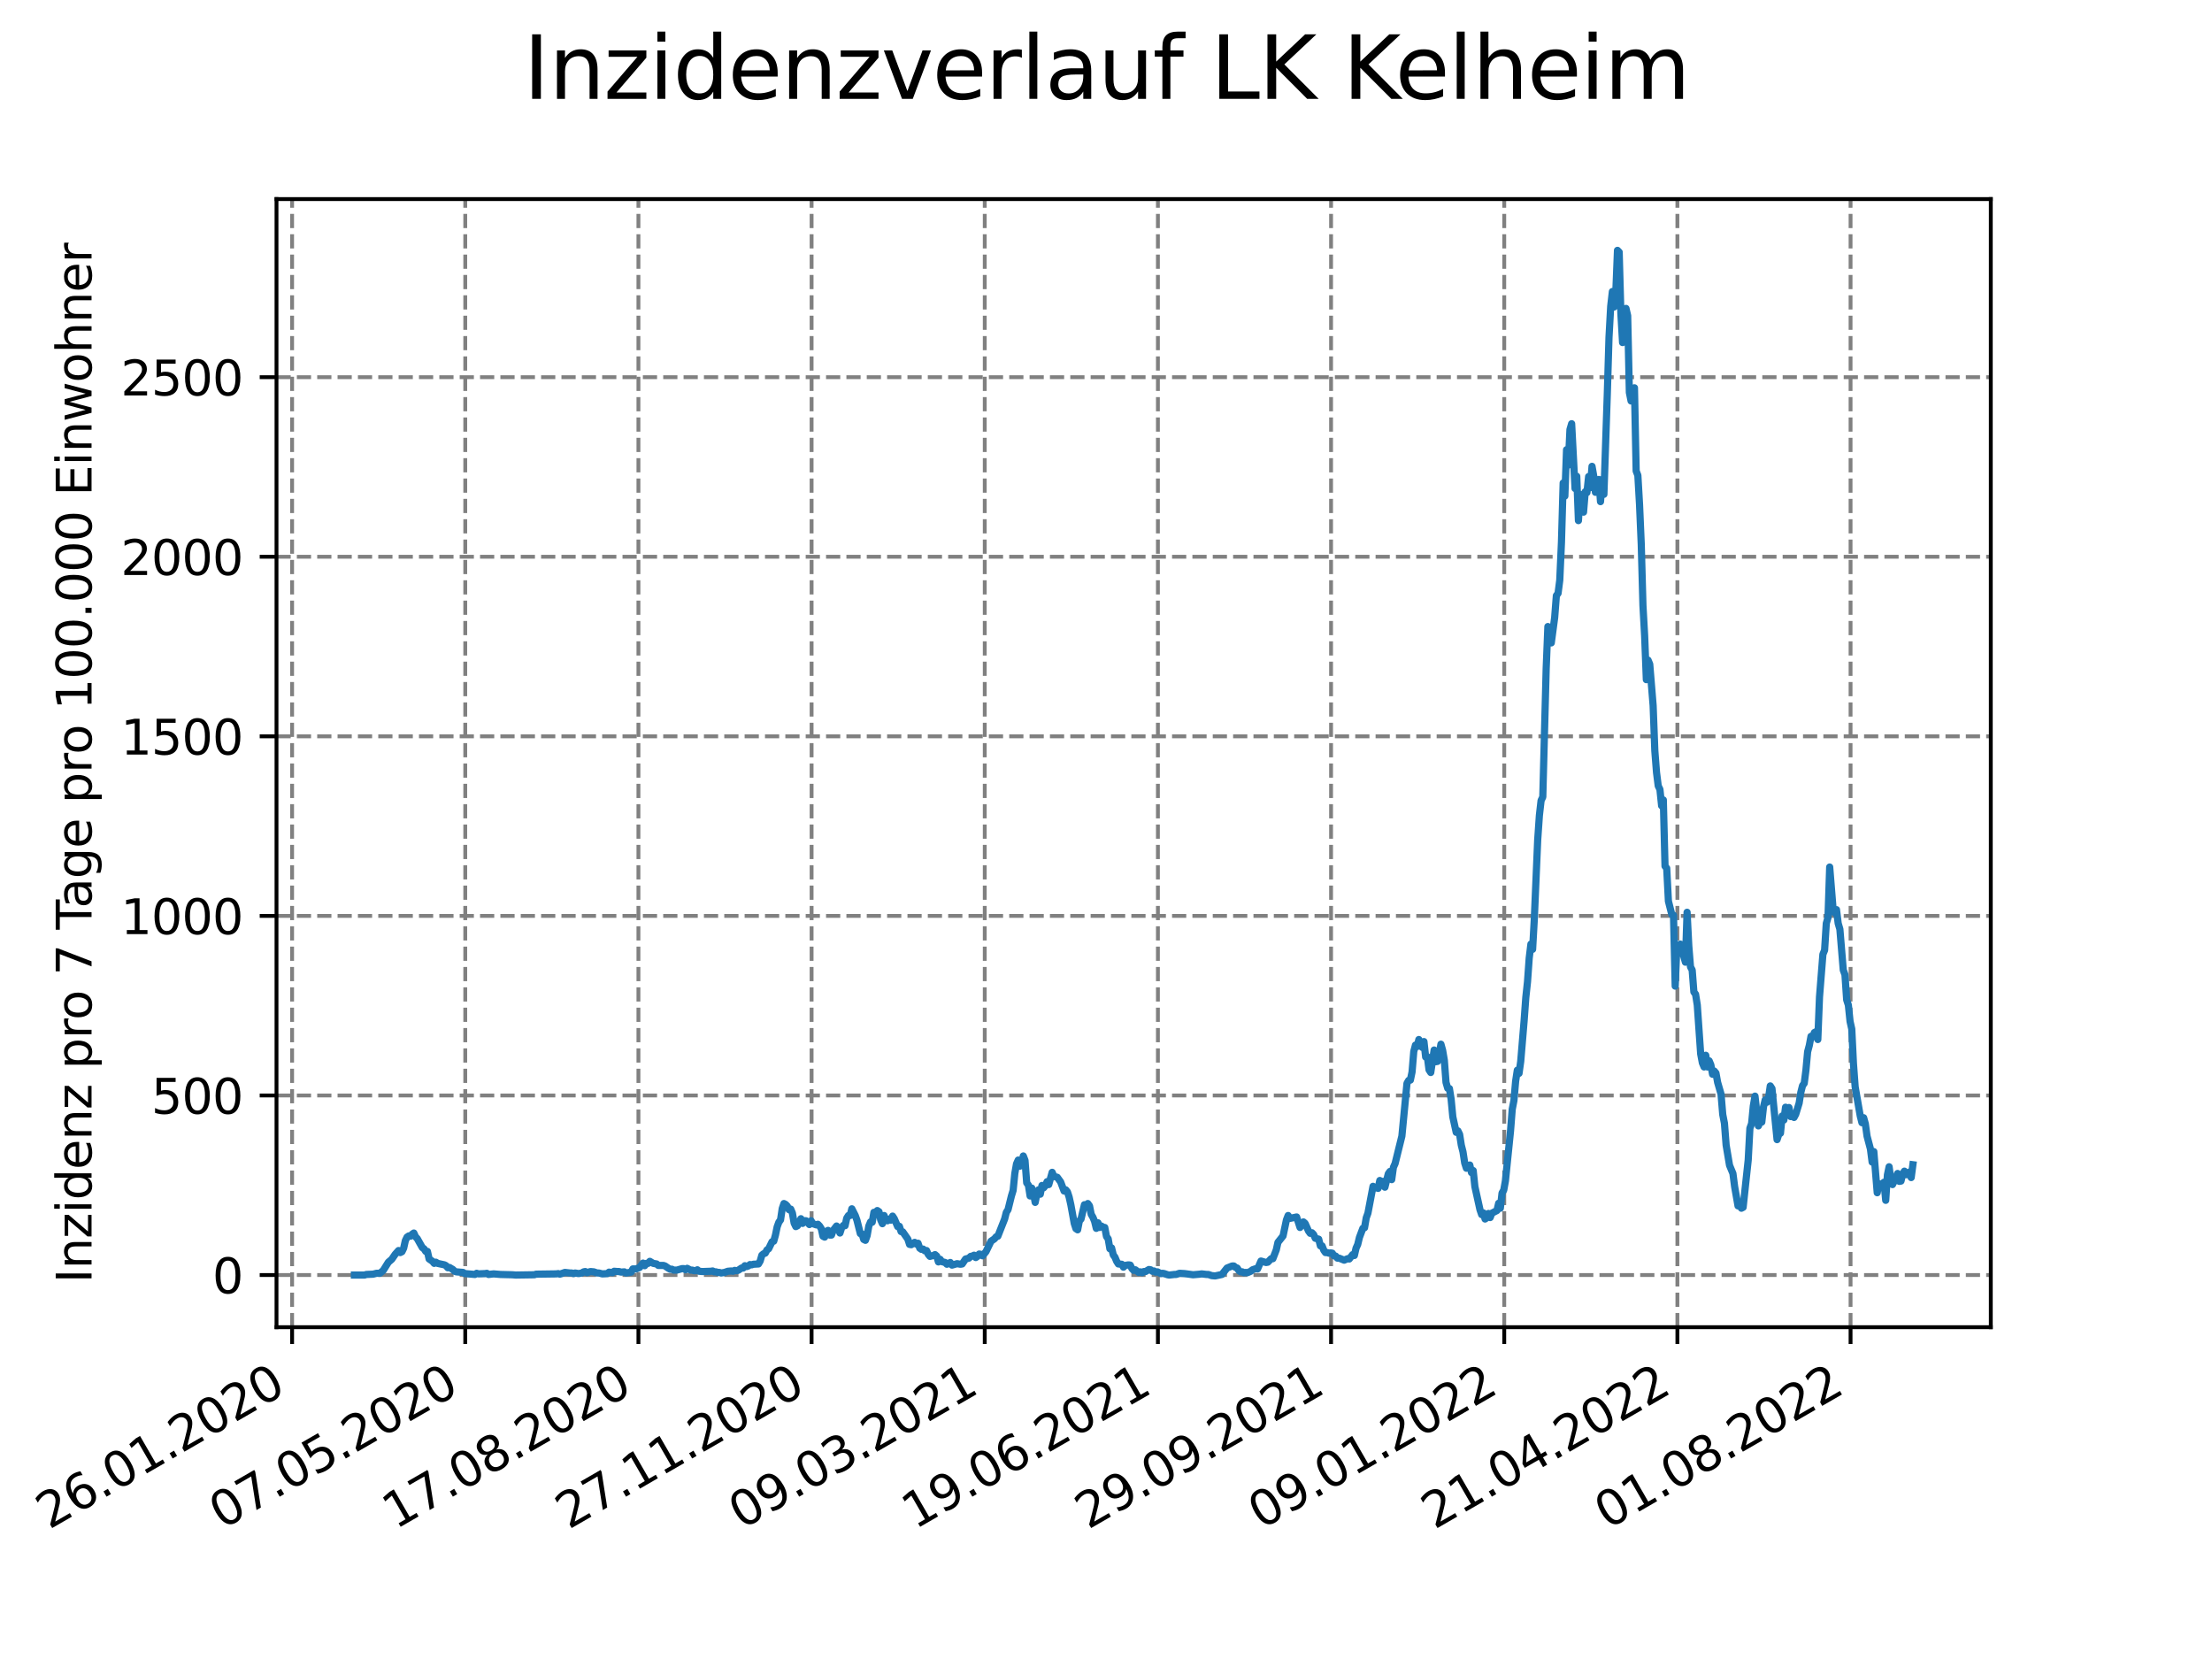 <?xml version="1.0" encoding="utf-8" standalone="no"?>
<!DOCTYPE svg PUBLIC "-//W3C//DTD SVG 1.1//EN"
  "http://www.w3.org/Graphics/SVG/1.1/DTD/svg11.dtd">
<svg xmlns:xlink="http://www.w3.org/1999/xlink" width="460.8pt" height="345.6pt" viewBox="0 0 460.8 345.6" xmlns="http://www.w3.org/2000/svg" version="1.1">
 <defs>
  <style type="text/css">*{stroke-linejoin: round; stroke-linecap: butt}</style>
 </defs>
 <g id="figure_1">
  <g id="patch_1">
   <path d="M 0 345.6 
L 460.8 345.6 
L 460.8 0 
L 0 0 
z
" style="fill: #ffffff"/>
  </g>
  <g id="axes_1">
   <g id="patch_2">
    <path d="M 57.6 276.48 
L 414.72 276.48 
L 414.72 41.472 
L 57.6 41.472 
z
" style="fill: #ffffff"/>
   </g>
   <g id="matplotlib.axis_1">
    <g id="xtick_1">
     <g id="line2d_1">
      <path d="M 60.851 276.48 
L 60.851 41.472 
" clip-path="url(#pd9eeaa234d)" style="fill: none; stroke-dasharray: 2.96,1.28; stroke-dashoffset: 0; stroke: #808080; stroke-width: 0.8"/>
     </g>
     <g id="line2d_2">
      <defs>
       <path id="m23c4a171dc" d="M 0 0 
L 0 3.5 
" style="stroke: #000000; stroke-width: 0.8"/>
      </defs>
      <g>
       <use xlink:href="#m23c4a171dc" x="60.851" y="276.48" style="stroke: #000000; stroke-width: 0.8"/>
      </g>
     </g>
     <g id="text_1">
      <!-- 26.01.2020 -->
      <g transform="translate(10.225 318.689)rotate(-30)scale(0.1 -0.1)">
       <defs>
        <path id="DejaVuSans-32" d="M 1228 531 
L 3431 531 
L 3431 0 
L 469 0 
L 469 531 
Q 828 903 1448 1529 
Q 2069 2156 2228 2338 
Q 2531 2678 2651 2914 
Q 2772 3150 2772 3378 
Q 2772 3750 2511 3984 
Q 2250 4219 1831 4219 
Q 1534 4219 1204 4116 
Q 875 4013 500 3803 
L 500 4441 
Q 881 4594 1212 4672 
Q 1544 4750 1819 4750 
Q 2544 4750 2975 4387 
Q 3406 4025 3406 3419 
Q 3406 3131 3298 2873 
Q 3191 2616 2906 2266 
Q 2828 2175 2409 1742 
Q 1991 1309 1228 531 
z
" transform="scale(0.016)"/>
        <path id="DejaVuSans-36" d="M 2113 2584 
Q 1688 2584 1439 2293 
Q 1191 2003 1191 1497 
Q 1191 994 1439 701 
Q 1688 409 2113 409 
Q 2538 409 2786 701 
Q 3034 994 3034 1497 
Q 3034 2003 2786 2293 
Q 2538 2584 2113 2584 
z
M 3366 4563 
L 3366 3988 
Q 3128 4100 2886 4159 
Q 2644 4219 2406 4219 
Q 1781 4219 1451 3797 
Q 1122 3375 1075 2522 
Q 1259 2794 1537 2939 
Q 1816 3084 2150 3084 
Q 2853 3084 3261 2657 
Q 3669 2231 3669 1497 
Q 3669 778 3244 343 
Q 2819 -91 2113 -91 
Q 1303 -91 875 529 
Q 447 1150 447 2328 
Q 447 3434 972 4092 
Q 1497 4750 2381 4750 
Q 2619 4750 2861 4703 
Q 3103 4656 3366 4563 
z
" transform="scale(0.016)"/>
        <path id="DejaVuSans-2e" d="M 684 794 
L 1344 794 
L 1344 0 
L 684 0 
L 684 794 
z
" transform="scale(0.016)"/>
        <path id="DejaVuSans-30" d="M 2034 4250 
Q 1547 4250 1301 3770 
Q 1056 3291 1056 2328 
Q 1056 1369 1301 889 
Q 1547 409 2034 409 
Q 2525 409 2770 889 
Q 3016 1369 3016 2328 
Q 3016 3291 2770 3770 
Q 2525 4250 2034 4250 
z
M 2034 4750 
Q 2819 4750 3233 4129 
Q 3647 3509 3647 2328 
Q 3647 1150 3233 529 
Q 2819 -91 2034 -91 
Q 1250 -91 836 529 
Q 422 1150 422 2328 
Q 422 3509 836 4129 
Q 1250 4750 2034 4750 
z
" transform="scale(0.016)"/>
        <path id="DejaVuSans-31" d="M 794 531 
L 1825 531 
L 1825 4091 
L 703 3866 
L 703 4441 
L 1819 4666 
L 2450 4666 
L 2450 531 
L 3481 531 
L 3481 0 
L 794 0 
L 794 531 
z
" transform="scale(0.016)"/>
       </defs>
       <use xlink:href="#DejaVuSans-32"/>
       <use xlink:href="#DejaVuSans-36" x="63.623"/>
       <use xlink:href="#DejaVuSans-2e" x="127.246"/>
       <use xlink:href="#DejaVuSans-30" x="159.033"/>
       <use xlink:href="#DejaVuSans-31" x="222.656"/>
       <use xlink:href="#DejaVuSans-2e" x="286.279"/>
       <use xlink:href="#DejaVuSans-32" x="318.066"/>
       <use xlink:href="#DejaVuSans-30" x="381.689"/>
       <use xlink:href="#DejaVuSans-32" x="445.312"/>
       <use xlink:href="#DejaVuSans-30" x="508.936"/>
      </g>
     </g>
    </g>
    <g id="xtick_2">
     <g id="line2d_3">
      <path d="M 96.923 276.48 
L 96.923 41.472 
" clip-path="url(#pd9eeaa234d)" style="fill: none; stroke-dasharray: 2.96,1.28; stroke-dashoffset: 0; stroke: #808080; stroke-width: 0.8"/>
     </g>
     <g id="line2d_4">
      <g>
       <use xlink:href="#m23c4a171dc" x="96.923" y="276.48" style="stroke: #000000; stroke-width: 0.8"/>
      </g>
     </g>
     <g id="text_2">
      <!-- 07.05.2020 -->
      <g transform="translate(46.298 318.689)rotate(-30)scale(0.1 -0.1)">
       <defs>
        <path id="DejaVuSans-37" d="M 525 4666 
L 3525 4666 
L 3525 4397 
L 1831 0 
L 1172 0 
L 2766 4134 
L 525 4134 
L 525 4666 
z
" transform="scale(0.016)"/>
        <path id="DejaVuSans-35" d="M 691 4666 
L 3169 4666 
L 3169 4134 
L 1269 4134 
L 1269 2991 
Q 1406 3038 1543 3061 
Q 1681 3084 1819 3084 
Q 2600 3084 3056 2656 
Q 3513 2228 3513 1497 
Q 3513 744 3044 326 
Q 2575 -91 1722 -91 
Q 1428 -91 1123 -41 
Q 819 9 494 109 
L 494 744 
Q 775 591 1075 516 
Q 1375 441 1709 441 
Q 2250 441 2565 725 
Q 2881 1009 2881 1497 
Q 2881 1984 2565 2268 
Q 2250 2553 1709 2553 
Q 1456 2553 1204 2497 
Q 953 2441 691 2322 
L 691 4666 
z
" transform="scale(0.016)"/>
       </defs>
       <use xlink:href="#DejaVuSans-30"/>
       <use xlink:href="#DejaVuSans-37" x="63.623"/>
       <use xlink:href="#DejaVuSans-2e" x="127.246"/>
       <use xlink:href="#DejaVuSans-30" x="159.033"/>
       <use xlink:href="#DejaVuSans-35" x="222.656"/>
       <use xlink:href="#DejaVuSans-2e" x="286.279"/>
       <use xlink:href="#DejaVuSans-32" x="318.066"/>
       <use xlink:href="#DejaVuSans-30" x="381.689"/>
       <use xlink:href="#DejaVuSans-32" x="445.312"/>
       <use xlink:href="#DejaVuSans-30" x="508.936"/>
      </g>
     </g>
    </g>
    <g id="xtick_3">
     <g id="line2d_5">
      <path d="M 132.996 276.48 
L 132.996 41.472 
" clip-path="url(#pd9eeaa234d)" style="fill: none; stroke-dasharray: 2.96,1.28; stroke-dashoffset: 0; stroke: #808080; stroke-width: 0.8"/>
     </g>
     <g id="line2d_6">
      <g>
       <use xlink:href="#m23c4a171dc" x="132.996" y="276.48" style="stroke: #000000; stroke-width: 0.8"/>
      </g>
     </g>
     <g id="text_3">
      <!-- 17.08.2020 -->
      <g transform="translate(82.371 318.689)rotate(-30)scale(0.1 -0.1)">
       <defs>
        <path id="DejaVuSans-38" d="M 2034 2216 
Q 1584 2216 1326 1975 
Q 1069 1734 1069 1313 
Q 1069 891 1326 650 
Q 1584 409 2034 409 
Q 2484 409 2743 651 
Q 3003 894 3003 1313 
Q 3003 1734 2745 1975 
Q 2488 2216 2034 2216 
z
M 1403 2484 
Q 997 2584 770 2862 
Q 544 3141 544 3541 
Q 544 4100 942 4425 
Q 1341 4750 2034 4750 
Q 2731 4750 3128 4425 
Q 3525 4100 3525 3541 
Q 3525 3141 3298 2862 
Q 3072 2584 2669 2484 
Q 3125 2378 3379 2068 
Q 3634 1759 3634 1313 
Q 3634 634 3220 271 
Q 2806 -91 2034 -91 
Q 1263 -91 848 271 
Q 434 634 434 1313 
Q 434 1759 690 2068 
Q 947 2378 1403 2484 
z
M 1172 3481 
Q 1172 3119 1398 2916 
Q 1625 2713 2034 2713 
Q 2441 2713 2670 2916 
Q 2900 3119 2900 3481 
Q 2900 3844 2670 4047 
Q 2441 4250 2034 4250 
Q 1625 4250 1398 4047 
Q 1172 3844 1172 3481 
z
" transform="scale(0.016)"/>
       </defs>
       <use xlink:href="#DejaVuSans-31"/>
       <use xlink:href="#DejaVuSans-37" x="63.623"/>
       <use xlink:href="#DejaVuSans-2e" x="127.246"/>
       <use xlink:href="#DejaVuSans-30" x="159.033"/>
       <use xlink:href="#DejaVuSans-38" x="222.656"/>
       <use xlink:href="#DejaVuSans-2e" x="286.279"/>
       <use xlink:href="#DejaVuSans-32" x="318.066"/>
       <use xlink:href="#DejaVuSans-30" x="381.689"/>
       <use xlink:href="#DejaVuSans-32" x="445.312"/>
       <use xlink:href="#DejaVuSans-30" x="508.936"/>
      </g>
     </g>
    </g>
    <g id="xtick_4">
     <g id="line2d_7">
      <path d="M 169.069 276.48 
L 169.069 41.472 
" clip-path="url(#pd9eeaa234d)" style="fill: none; stroke-dasharray: 2.96,1.28; stroke-dashoffset: 0; stroke: #808080; stroke-width: 0.8"/>
     </g>
     <g id="line2d_8">
      <g>
       <use xlink:href="#m23c4a171dc" x="169.069" y="276.48" style="stroke: #000000; stroke-width: 0.8"/>
      </g>
     </g>
     <g id="text_4">
      <!-- 27.11.2020 -->
      <g transform="translate(118.444 318.689)rotate(-30)scale(0.1 -0.1)">
       <use xlink:href="#DejaVuSans-32"/>
       <use xlink:href="#DejaVuSans-37" x="63.623"/>
       <use xlink:href="#DejaVuSans-2e" x="127.246"/>
       <use xlink:href="#DejaVuSans-31" x="159.033"/>
       <use xlink:href="#DejaVuSans-31" x="222.656"/>
       <use xlink:href="#DejaVuSans-2e" x="286.279"/>
       <use xlink:href="#DejaVuSans-32" x="318.066"/>
       <use xlink:href="#DejaVuSans-30" x="381.689"/>
       <use xlink:href="#DejaVuSans-32" x="445.312"/>
       <use xlink:href="#DejaVuSans-30" x="508.936"/>
      </g>
     </g>
    </g>
    <g id="xtick_5">
     <g id="line2d_9">
      <path d="M 205.142 276.48 
L 205.142 41.472 
" clip-path="url(#pd9eeaa234d)" style="fill: none; stroke-dasharray: 2.96,1.28; stroke-dashoffset: 0; stroke: #808080; stroke-width: 0.8"/>
     </g>
     <g id="line2d_10">
      <g>
       <use xlink:href="#m23c4a171dc" x="205.142" y="276.48" style="stroke: #000000; stroke-width: 0.8"/>
      </g>
     </g>
     <g id="text_5">
      <!-- 09.03.2021 -->
      <g transform="translate(154.516 318.689)rotate(-30)scale(0.1 -0.1)">
       <defs>
        <path id="DejaVuSans-39" d="M 703 97 
L 703 672 
Q 941 559 1184 500 
Q 1428 441 1663 441 
Q 2288 441 2617 861 
Q 2947 1281 2994 2138 
Q 2813 1869 2534 1725 
Q 2256 1581 1919 1581 
Q 1219 1581 811 2004 
Q 403 2428 403 3163 
Q 403 3881 828 4315 
Q 1253 4750 1959 4750 
Q 2769 4750 3195 4129 
Q 3622 3509 3622 2328 
Q 3622 1225 3098 567 
Q 2575 -91 1691 -91 
Q 1453 -91 1209 -44 
Q 966 3 703 97 
z
M 1959 2075 
Q 2384 2075 2632 2365 
Q 2881 2656 2881 3163 
Q 2881 3666 2632 3958 
Q 2384 4250 1959 4250 
Q 1534 4250 1286 3958 
Q 1038 3666 1038 3163 
Q 1038 2656 1286 2365 
Q 1534 2075 1959 2075 
z
" transform="scale(0.016)"/>
        <path id="DejaVuSans-33" d="M 2597 2516 
Q 3050 2419 3304 2112 
Q 3559 1806 3559 1356 
Q 3559 666 3084 287 
Q 2609 -91 1734 -91 
Q 1441 -91 1130 -33 
Q 819 25 488 141 
L 488 750 
Q 750 597 1062 519 
Q 1375 441 1716 441 
Q 2309 441 2620 675 
Q 2931 909 2931 1356 
Q 2931 1769 2642 2001 
Q 2353 2234 1838 2234 
L 1294 2234 
L 1294 2753 
L 1863 2753 
Q 2328 2753 2575 2939 
Q 2822 3125 2822 3475 
Q 2822 3834 2567 4026 
Q 2313 4219 1838 4219 
Q 1578 4219 1281 4162 
Q 984 4106 628 3988 
L 628 4550 
Q 988 4650 1302 4700 
Q 1616 4750 1894 4750 
Q 2613 4750 3031 4423 
Q 3450 4097 3450 3541 
Q 3450 3153 3228 2886 
Q 3006 2619 2597 2516 
z
" transform="scale(0.016)"/>
       </defs>
       <use xlink:href="#DejaVuSans-30"/>
       <use xlink:href="#DejaVuSans-39" x="63.623"/>
       <use xlink:href="#DejaVuSans-2e" x="127.246"/>
       <use xlink:href="#DejaVuSans-30" x="159.033"/>
       <use xlink:href="#DejaVuSans-33" x="222.656"/>
       <use xlink:href="#DejaVuSans-2e" x="286.279"/>
       <use xlink:href="#DejaVuSans-32" x="318.066"/>
       <use xlink:href="#DejaVuSans-30" x="381.689"/>
       <use xlink:href="#DejaVuSans-32" x="445.312"/>
       <use xlink:href="#DejaVuSans-31" x="508.936"/>
      </g>
     </g>
    </g>
    <g id="xtick_6">
     <g id="line2d_11">
      <path d="M 241.214 276.48 
L 241.214 41.472 
" clip-path="url(#pd9eeaa234d)" style="fill: none; stroke-dasharray: 2.96,1.28; stroke-dashoffset: 0; stroke: #808080; stroke-width: 0.8"/>
     </g>
     <g id="line2d_12">
      <g>
       <use xlink:href="#m23c4a171dc" x="241.214" y="276.48" style="stroke: #000000; stroke-width: 0.8"/>
      </g>
     </g>
     <g id="text_6">
      <!-- 19.06.2021 -->
      <g transform="translate(190.589 318.689)rotate(-30)scale(0.1 -0.1)">
       <use xlink:href="#DejaVuSans-31"/>
       <use xlink:href="#DejaVuSans-39" x="63.623"/>
       <use xlink:href="#DejaVuSans-2e" x="127.246"/>
       <use xlink:href="#DejaVuSans-30" x="159.033"/>
       <use xlink:href="#DejaVuSans-36" x="222.656"/>
       <use xlink:href="#DejaVuSans-2e" x="286.279"/>
       <use xlink:href="#DejaVuSans-32" x="318.066"/>
       <use xlink:href="#DejaVuSans-30" x="381.689"/>
       <use xlink:href="#DejaVuSans-32" x="445.312"/>
       <use xlink:href="#DejaVuSans-31" x="508.936"/>
      </g>
     </g>
    </g>
    <g id="xtick_7">
     <g id="line2d_13">
      <path d="M 277.287 276.48 
L 277.287 41.472 
" clip-path="url(#pd9eeaa234d)" style="fill: none; stroke-dasharray: 2.96,1.28; stroke-dashoffset: 0; stroke: #808080; stroke-width: 0.8"/>
     </g>
     <g id="line2d_14">
      <g>
       <use xlink:href="#m23c4a171dc" x="277.287" y="276.48" style="stroke: #000000; stroke-width: 0.8"/>
      </g>
     </g>
     <g id="text_7">
      <!-- 29.09.2021 -->
      <g transform="translate(226.662 318.689)rotate(-30)scale(0.1 -0.1)">
       <use xlink:href="#DejaVuSans-32"/>
       <use xlink:href="#DejaVuSans-39" x="63.623"/>
       <use xlink:href="#DejaVuSans-2e" x="127.246"/>
       <use xlink:href="#DejaVuSans-30" x="159.033"/>
       <use xlink:href="#DejaVuSans-39" x="222.656"/>
       <use xlink:href="#DejaVuSans-2e" x="286.279"/>
       <use xlink:href="#DejaVuSans-32" x="318.066"/>
       <use xlink:href="#DejaVuSans-30" x="381.689"/>
       <use xlink:href="#DejaVuSans-32" x="445.312"/>
       <use xlink:href="#DejaVuSans-31" x="508.936"/>
      </g>
     </g>
    </g>
    <g id="xtick_8">
     <g id="line2d_15">
      <path d="M 313.36 276.48 
L 313.36 41.472 
" clip-path="url(#pd9eeaa234d)" style="fill: none; stroke-dasharray: 2.96,1.28; stroke-dashoffset: 0; stroke: #808080; stroke-width: 0.8"/>
     </g>
     <g id="line2d_16">
      <g>
       <use xlink:href="#m23c4a171dc" x="313.36" y="276.48" style="stroke: #000000; stroke-width: 0.8"/>
      </g>
     </g>
     <g id="text_8">
      <!-- 09.01.2022 -->
      <g transform="translate(262.735 318.689)rotate(-30)scale(0.1 -0.1)">
       <use xlink:href="#DejaVuSans-30"/>
       <use xlink:href="#DejaVuSans-39" x="63.623"/>
       <use xlink:href="#DejaVuSans-2e" x="127.246"/>
       <use xlink:href="#DejaVuSans-30" x="159.033"/>
       <use xlink:href="#DejaVuSans-31" x="222.656"/>
       <use xlink:href="#DejaVuSans-2e" x="286.279"/>
       <use xlink:href="#DejaVuSans-32" x="318.066"/>
       <use xlink:href="#DejaVuSans-30" x="381.689"/>
       <use xlink:href="#DejaVuSans-32" x="445.312"/>
       <use xlink:href="#DejaVuSans-32" x="508.936"/>
      </g>
     </g>
    </g>
    <g id="xtick_9">
     <g id="line2d_17">
      <path d="M 349.432 276.48 
L 349.432 41.472 
" clip-path="url(#pd9eeaa234d)" style="fill: none; stroke-dasharray: 2.96,1.28; stroke-dashoffset: 0; stroke: #808080; stroke-width: 0.8"/>
     </g>
     <g id="line2d_18">
      <g>
       <use xlink:href="#m23c4a171dc" x="349.432" y="276.48" style="stroke: #000000; stroke-width: 0.8"/>
      </g>
     </g>
     <g id="text_9">
      <!-- 21.04.2022 -->
      <g transform="translate(298.807 318.689)rotate(-30)scale(0.1 -0.1)">
       <defs>
        <path id="DejaVuSans-34" d="M 2419 4116 
L 825 1625 
L 2419 1625 
L 2419 4116 
z
M 2253 4666 
L 3047 4666 
L 3047 1625 
L 3713 1625 
L 3713 1100 
L 3047 1100 
L 3047 0 
L 2419 0 
L 2419 1100 
L 313 1100 
L 313 1709 
L 2253 4666 
z
" transform="scale(0.016)"/>
       </defs>
       <use xlink:href="#DejaVuSans-32"/>
       <use xlink:href="#DejaVuSans-31" x="63.623"/>
       <use xlink:href="#DejaVuSans-2e" x="127.246"/>
       <use xlink:href="#DejaVuSans-30" x="159.033"/>
       <use xlink:href="#DejaVuSans-34" x="222.656"/>
       <use xlink:href="#DejaVuSans-2e" x="286.279"/>
       <use xlink:href="#DejaVuSans-32" x="318.066"/>
       <use xlink:href="#DejaVuSans-30" x="381.689"/>
       <use xlink:href="#DejaVuSans-32" x="445.312"/>
       <use xlink:href="#DejaVuSans-32" x="508.936"/>
      </g>
     </g>
    </g>
    <g id="xtick_10">
     <g id="line2d_19">
      <path d="M 385.505 276.48 
L 385.505 41.472 
" clip-path="url(#pd9eeaa234d)" style="fill: none; stroke-dasharray: 2.96,1.28; stroke-dashoffset: 0; stroke: #808080; stroke-width: 0.8"/>
     </g>
     <g id="line2d_20">
      <g>
       <use xlink:href="#m23c4a171dc" x="385.505" y="276.48" style="stroke: #000000; stroke-width: 0.8"/>
      </g>
     </g>
     <g id="text_10">
      <!-- 01.08.2022 -->
      <g transform="translate(334.88 318.689)rotate(-30)scale(0.1 -0.1)">
       <use xlink:href="#DejaVuSans-30"/>
       <use xlink:href="#DejaVuSans-31" x="63.623"/>
       <use xlink:href="#DejaVuSans-2e" x="127.246"/>
       <use xlink:href="#DejaVuSans-30" x="159.033"/>
       <use xlink:href="#DejaVuSans-38" x="222.656"/>
       <use xlink:href="#DejaVuSans-2e" x="286.279"/>
       <use xlink:href="#DejaVuSans-32" x="318.066"/>
       <use xlink:href="#DejaVuSans-30" x="381.689"/>
       <use xlink:href="#DejaVuSans-32" x="445.312"/>
       <use xlink:href="#DejaVuSans-32" x="508.936"/>
      </g>
     </g>
    </g>
   </g>
   <g id="matplotlib.axis_2">
    <g id="ytick_1">
     <g id="line2d_21">
      <path d="M 57.6 265.615 
L 414.72 265.615 
" clip-path="url(#pd9eeaa234d)" style="fill: none; stroke-dasharray: 2.96,1.28; stroke-dashoffset: 0; stroke: #808080; stroke-width: 0.8"/>
     </g>
     <g id="line2d_22">
      <defs>
       <path id="m36e65c880d" d="M 0 0 
L -3.5 0 
" style="stroke: #000000; stroke-width: 0.8"/>
      </defs>
      <g>
       <use xlink:href="#m36e65c880d" x="57.6" y="265.615" style="stroke: #000000; stroke-width: 0.8"/>
      </g>
     </g>
     <g id="text_11">
      <!-- 0 -->
      <g transform="translate(44.237 269.415)scale(0.1 -0.1)">
       <use xlink:href="#DejaVuSans-30"/>
      </g>
     </g>
    </g>
    <g id="ytick_2">
     <g id="line2d_23">
      <path d="M 57.6 228.207 
L 414.72 228.207 
" clip-path="url(#pd9eeaa234d)" style="fill: none; stroke-dasharray: 2.96,1.28; stroke-dashoffset: 0; stroke: #808080; stroke-width: 0.8"/>
     </g>
     <g id="line2d_24">
      <g>
       <use xlink:href="#m36e65c880d" x="57.6" y="228.207" style="stroke: #000000; stroke-width: 0.8"/>
      </g>
     </g>
     <g id="text_12">
      <!-- 500 -->
      <g transform="translate(31.512 232.006)scale(0.1 -0.1)">
       <use xlink:href="#DejaVuSans-35"/>
       <use xlink:href="#DejaVuSans-30" x="63.623"/>
       <use xlink:href="#DejaVuSans-30" x="127.246"/>
      </g>
     </g>
    </g>
    <g id="ytick_3">
     <g id="line2d_25">
      <path d="M 57.6 190.799 
L 414.72 190.799 
" clip-path="url(#pd9eeaa234d)" style="fill: none; stroke-dasharray: 2.96,1.28; stroke-dashoffset: 0; stroke: #808080; stroke-width: 0.8"/>
     </g>
     <g id="line2d_26">
      <g>
       <use xlink:href="#m36e65c880d" x="57.6" y="190.799" style="stroke: #000000; stroke-width: 0.8"/>
      </g>
     </g>
     <g id="text_13">
      <!-- 1000 -->
      <g transform="translate(25.15 194.598)scale(0.1 -0.1)">
       <use xlink:href="#DejaVuSans-31"/>
       <use xlink:href="#DejaVuSans-30" x="63.623"/>
       <use xlink:href="#DejaVuSans-30" x="127.246"/>
       <use xlink:href="#DejaVuSans-30" x="190.869"/>
      </g>
     </g>
    </g>
    <g id="ytick_4">
     <g id="line2d_27">
      <path d="M 57.6 153.391 
L 414.72 153.391 
" clip-path="url(#pd9eeaa234d)" style="fill: none; stroke-dasharray: 2.96,1.28; stroke-dashoffset: 0; stroke: #808080; stroke-width: 0.8"/>
     </g>
     <g id="line2d_28">
      <g>
       <use xlink:href="#m36e65c880d" x="57.6" y="153.391" style="stroke: #000000; stroke-width: 0.8"/>
      </g>
     </g>
     <g id="text_14">
      <!-- 1500 -->
      <g transform="translate(25.15 157.19)scale(0.1 -0.1)">
       <use xlink:href="#DejaVuSans-31"/>
       <use xlink:href="#DejaVuSans-35" x="63.623"/>
       <use xlink:href="#DejaVuSans-30" x="127.246"/>
       <use xlink:href="#DejaVuSans-30" x="190.869"/>
      </g>
     </g>
    </g>
    <g id="ytick_5">
     <g id="line2d_29">
      <path d="M 57.6 115.982 
L 414.72 115.982 
" clip-path="url(#pd9eeaa234d)" style="fill: none; stroke-dasharray: 2.96,1.28; stroke-dashoffset: 0; stroke: #808080; stroke-width: 0.8"/>
     </g>
     <g id="line2d_30">
      <g>
       <use xlink:href="#m36e65c880d" x="57.6" y="115.982" style="stroke: #000000; stroke-width: 0.8"/>
      </g>
     </g>
     <g id="text_15">
      <!-- 2000 -->
      <g transform="translate(25.15 119.781)scale(0.1 -0.1)">
       <use xlink:href="#DejaVuSans-32"/>
       <use xlink:href="#DejaVuSans-30" x="63.623"/>
       <use xlink:href="#DejaVuSans-30" x="127.246"/>
       <use xlink:href="#DejaVuSans-30" x="190.869"/>
      </g>
     </g>
    </g>
    <g id="ytick_6">
     <g id="line2d_31">
      <path d="M 57.6 78.574 
L 414.72 78.574 
" clip-path="url(#pd9eeaa234d)" style="fill: none; stroke-dasharray: 2.96,1.28; stroke-dashoffset: 0; stroke: #808080; stroke-width: 0.8"/>
     </g>
     <g id="line2d_32">
      <g>
       <use xlink:href="#m36e65c880d" x="57.6" y="78.574" style="stroke: #000000; stroke-width: 0.8"/>
      </g>
     </g>
     <g id="text_16">
      <!-- 2500 -->
      <g transform="translate(25.15 82.373)scale(0.1 -0.1)">
       <use xlink:href="#DejaVuSans-32"/>
       <use xlink:href="#DejaVuSans-35" x="63.623"/>
       <use xlink:href="#DejaVuSans-30" x="127.246"/>
       <use xlink:href="#DejaVuSans-30" x="190.869"/>
      </g>
     </g>
    </g>
    <g id="text_17">
     <!-- Inzidenz pro 7 Tage pro 100.000 Einwohner -->
     <g transform="translate(19.07 267.301)rotate(-90)scale(0.1 -0.1)">
      <defs>
       <path id="DejaVuSans-49" d="M 628 4666 
L 1259 4666 
L 1259 0 
L 628 0 
L 628 4666 
z
" transform="scale(0.016)"/>
       <path id="DejaVuSans-6e" d="M 3513 2113 
L 3513 0 
L 2938 0 
L 2938 2094 
Q 2938 2591 2744 2837 
Q 2550 3084 2163 3084 
Q 1697 3084 1428 2787 
Q 1159 2491 1159 1978 
L 1159 0 
L 581 0 
L 581 3500 
L 1159 3500 
L 1159 2956 
Q 1366 3272 1645 3428 
Q 1925 3584 2291 3584 
Q 2894 3584 3203 3211 
Q 3513 2838 3513 2113 
z
" transform="scale(0.016)"/>
       <path id="DejaVuSans-7a" d="M 353 3500 
L 3084 3500 
L 3084 2975 
L 922 459 
L 3084 459 
L 3084 0 
L 275 0 
L 275 525 
L 2438 3041 
L 353 3041 
L 353 3500 
z
" transform="scale(0.016)"/>
       <path id="DejaVuSans-69" d="M 603 3500 
L 1178 3500 
L 1178 0 
L 603 0 
L 603 3500 
z
M 603 4863 
L 1178 4863 
L 1178 4134 
L 603 4134 
L 603 4863 
z
" transform="scale(0.016)"/>
       <path id="DejaVuSans-64" d="M 2906 2969 
L 2906 4863 
L 3481 4863 
L 3481 0 
L 2906 0 
L 2906 525 
Q 2725 213 2448 61 
Q 2172 -91 1784 -91 
Q 1150 -91 751 415 
Q 353 922 353 1747 
Q 353 2572 751 3078 
Q 1150 3584 1784 3584 
Q 2172 3584 2448 3432 
Q 2725 3281 2906 2969 
z
M 947 1747 
Q 947 1113 1208 752 
Q 1469 391 1925 391 
Q 2381 391 2643 752 
Q 2906 1113 2906 1747 
Q 2906 2381 2643 2742 
Q 2381 3103 1925 3103 
Q 1469 3103 1208 2742 
Q 947 2381 947 1747 
z
" transform="scale(0.016)"/>
       <path id="DejaVuSans-65" d="M 3597 1894 
L 3597 1613 
L 953 1613 
Q 991 1019 1311 708 
Q 1631 397 2203 397 
Q 2534 397 2845 478 
Q 3156 559 3463 722 
L 3463 178 
Q 3153 47 2828 -22 
Q 2503 -91 2169 -91 
Q 1331 -91 842 396 
Q 353 884 353 1716 
Q 353 2575 817 3079 
Q 1281 3584 2069 3584 
Q 2775 3584 3186 3129 
Q 3597 2675 3597 1894 
z
M 3022 2063 
Q 3016 2534 2758 2815 
Q 2500 3097 2075 3097 
Q 1594 3097 1305 2825 
Q 1016 2553 972 2059 
L 3022 2063 
z
" transform="scale(0.016)"/>
       <path id="DejaVuSans-20" transform="scale(0.016)"/>
       <path id="DejaVuSans-70" d="M 1159 525 
L 1159 -1331 
L 581 -1331 
L 581 3500 
L 1159 3500 
L 1159 2969 
Q 1341 3281 1617 3432 
Q 1894 3584 2278 3584 
Q 2916 3584 3314 3078 
Q 3713 2572 3713 1747 
Q 3713 922 3314 415 
Q 2916 -91 2278 -91 
Q 1894 -91 1617 61 
Q 1341 213 1159 525 
z
M 3116 1747 
Q 3116 2381 2855 2742 
Q 2594 3103 2138 3103 
Q 1681 3103 1420 2742 
Q 1159 2381 1159 1747 
Q 1159 1113 1420 752 
Q 1681 391 2138 391 
Q 2594 391 2855 752 
Q 3116 1113 3116 1747 
z
" transform="scale(0.016)"/>
       <path id="DejaVuSans-72" d="M 2631 2963 
Q 2534 3019 2420 3045 
Q 2306 3072 2169 3072 
Q 1681 3072 1420 2755 
Q 1159 2438 1159 1844 
L 1159 0 
L 581 0 
L 581 3500 
L 1159 3500 
L 1159 2956 
Q 1341 3275 1631 3429 
Q 1922 3584 2338 3584 
Q 2397 3584 2469 3576 
Q 2541 3569 2628 3553 
L 2631 2963 
z
" transform="scale(0.016)"/>
       <path id="DejaVuSans-6f" d="M 1959 3097 
Q 1497 3097 1228 2736 
Q 959 2375 959 1747 
Q 959 1119 1226 758 
Q 1494 397 1959 397 
Q 2419 397 2687 759 
Q 2956 1122 2956 1747 
Q 2956 2369 2687 2733 
Q 2419 3097 1959 3097 
z
M 1959 3584 
Q 2709 3584 3137 3096 
Q 3566 2609 3566 1747 
Q 3566 888 3137 398 
Q 2709 -91 1959 -91 
Q 1206 -91 779 398 
Q 353 888 353 1747 
Q 353 2609 779 3096 
Q 1206 3584 1959 3584 
z
" transform="scale(0.016)"/>
       <path id="DejaVuSans-54" d="M -19 4666 
L 3928 4666 
L 3928 4134 
L 2272 4134 
L 2272 0 
L 1638 0 
L 1638 4134 
L -19 4134 
L -19 4666 
z
" transform="scale(0.016)"/>
       <path id="DejaVuSans-61" d="M 2194 1759 
Q 1497 1759 1228 1600 
Q 959 1441 959 1056 
Q 959 750 1161 570 
Q 1363 391 1709 391 
Q 2188 391 2477 730 
Q 2766 1069 2766 1631 
L 2766 1759 
L 2194 1759 
z
M 3341 1997 
L 3341 0 
L 2766 0 
L 2766 531 
Q 2569 213 2275 61 
Q 1981 -91 1556 -91 
Q 1019 -91 701 211 
Q 384 513 384 1019 
Q 384 1609 779 1909 
Q 1175 2209 1959 2209 
L 2766 2209 
L 2766 2266 
Q 2766 2663 2505 2880 
Q 2244 3097 1772 3097 
Q 1472 3097 1187 3025 
Q 903 2953 641 2809 
L 641 3341 
Q 956 3463 1253 3523 
Q 1550 3584 1831 3584 
Q 2591 3584 2966 3190 
Q 3341 2797 3341 1997 
z
" transform="scale(0.016)"/>
       <path id="DejaVuSans-67" d="M 2906 1791 
Q 2906 2416 2648 2759 
Q 2391 3103 1925 3103 
Q 1463 3103 1205 2759 
Q 947 2416 947 1791 
Q 947 1169 1205 825 
Q 1463 481 1925 481 
Q 2391 481 2648 825 
Q 2906 1169 2906 1791 
z
M 3481 434 
Q 3481 -459 3084 -895 
Q 2688 -1331 1869 -1331 
Q 1566 -1331 1297 -1286 
Q 1028 -1241 775 -1147 
L 775 -588 
Q 1028 -725 1275 -790 
Q 1522 -856 1778 -856 
Q 2344 -856 2625 -561 
Q 2906 -266 2906 331 
L 2906 616 
Q 2728 306 2450 153 
Q 2172 0 1784 0 
Q 1141 0 747 490 
Q 353 981 353 1791 
Q 353 2603 747 3093 
Q 1141 3584 1784 3584 
Q 2172 3584 2450 3431 
Q 2728 3278 2906 2969 
L 2906 3500 
L 3481 3500 
L 3481 434 
z
" transform="scale(0.016)"/>
       <path id="DejaVuSans-45" d="M 628 4666 
L 3578 4666 
L 3578 4134 
L 1259 4134 
L 1259 2753 
L 3481 2753 
L 3481 2222 
L 1259 2222 
L 1259 531 
L 3634 531 
L 3634 0 
L 628 0 
L 628 4666 
z
" transform="scale(0.016)"/>
       <path id="DejaVuSans-77" d="M 269 3500 
L 844 3500 
L 1563 769 
L 2278 3500 
L 2956 3500 
L 3675 769 
L 4391 3500 
L 4966 3500 
L 4050 0 
L 3372 0 
L 2619 2869 
L 1863 0 
L 1184 0 
L 269 3500 
z
" transform="scale(0.016)"/>
       <path id="DejaVuSans-68" d="M 3513 2113 
L 3513 0 
L 2938 0 
L 2938 2094 
Q 2938 2591 2744 2837 
Q 2550 3084 2163 3084 
Q 1697 3084 1428 2787 
Q 1159 2491 1159 1978 
L 1159 0 
L 581 0 
L 581 4863 
L 1159 4863 
L 1159 2956 
Q 1366 3272 1645 3428 
Q 1925 3584 2291 3584 
Q 2894 3584 3203 3211 
Q 3513 2838 3513 2113 
z
" transform="scale(0.016)"/>
      </defs>
      <use xlink:href="#DejaVuSans-49"/>
      <use xlink:href="#DejaVuSans-6e" x="29.492"/>
      <use xlink:href="#DejaVuSans-7a" x="92.871"/>
      <use xlink:href="#DejaVuSans-69" x="145.361"/>
      <use xlink:href="#DejaVuSans-64" x="173.145"/>
      <use xlink:href="#DejaVuSans-65" x="236.621"/>
      <use xlink:href="#DejaVuSans-6e" x="298.145"/>
      <use xlink:href="#DejaVuSans-7a" x="361.523"/>
      <use xlink:href="#DejaVuSans-20" x="414.014"/>
      <use xlink:href="#DejaVuSans-70" x="445.801"/>
      <use xlink:href="#DejaVuSans-72" x="509.277"/>
      <use xlink:href="#DejaVuSans-6f" x="548.141"/>
      <use xlink:href="#DejaVuSans-20" x="609.322"/>
      <use xlink:href="#DejaVuSans-37" x="641.109"/>
      <use xlink:href="#DejaVuSans-20" x="704.732"/>
      <use xlink:href="#DejaVuSans-54" x="736.52"/>
      <use xlink:href="#DejaVuSans-61" x="781.104"/>
      <use xlink:href="#DejaVuSans-67" x="842.383"/>
      <use xlink:href="#DejaVuSans-65" x="905.859"/>
      <use xlink:href="#DejaVuSans-20" x="967.383"/>
      <use xlink:href="#DejaVuSans-70" x="999.17"/>
      <use xlink:href="#DejaVuSans-72" x="1062.646"/>
      <use xlink:href="#DejaVuSans-6f" x="1101.51"/>
      <use xlink:href="#DejaVuSans-20" x="1162.691"/>
      <use xlink:href="#DejaVuSans-31" x="1194.479"/>
      <use xlink:href="#DejaVuSans-30" x="1258.102"/>
      <use xlink:href="#DejaVuSans-30" x="1321.725"/>
      <use xlink:href="#DejaVuSans-2e" x="1385.348"/>
      <use xlink:href="#DejaVuSans-30" x="1417.135"/>
      <use xlink:href="#DejaVuSans-30" x="1480.758"/>
      <use xlink:href="#DejaVuSans-30" x="1544.381"/>
      <use xlink:href="#DejaVuSans-20" x="1608.004"/>
      <use xlink:href="#DejaVuSans-45" x="1639.791"/>
      <use xlink:href="#DejaVuSans-69" x="1702.975"/>
      <use xlink:href="#DejaVuSans-6e" x="1730.758"/>
      <use xlink:href="#DejaVuSans-77" x="1794.137"/>
      <use xlink:href="#DejaVuSans-6f" x="1875.924"/>
      <use xlink:href="#DejaVuSans-68" x="1937.105"/>
      <use xlink:href="#DejaVuSans-6e" x="2000.484"/>
      <use xlink:href="#DejaVuSans-65" x="2063.863"/>
      <use xlink:href="#DejaVuSans-72" x="2125.387"/>
     </g>
    </g>
   </g>
   <g id="line2d_33">
    <path d="M 73.833 265.615 
L 75.955 265.615 
L 76.308 265.494 
L 77.723 265.433 
L 78.43 265.251 
L 79.138 265.251 
L 79.845 264.643 
L 80.906 262.94 
L 81.613 262.332 
L 82.32 261.299 
L 83.028 260.508 
L 83.381 260.934 
L 83.735 260.752 
L 84.089 260.022 
L 84.442 258.441 
L 84.796 257.712 
L 85.15 257.469 
L 85.503 257.529 
L 85.857 257.104 
L 86.211 256.861 
L 86.564 257.651 
L 86.918 258.016 
L 87.979 259.9 
L 88.333 260.144 
L 88.686 260.691 
L 89.04 260.691 
L 89.394 262.272 
L 90.101 262.758 
L 90.454 263.184 
L 90.808 262.94 
L 91.162 263.184 
L 92.576 263.488 
L 92.93 263.67 
L 93.284 264.095 
L 93.637 264.035 
L 94.345 264.46 
L 94.698 264.825 
L 95.052 264.947 
L 95.759 265.007 
L 96.467 265.068 
L 96.82 265.311 
L 97.528 265.372 
L 98.235 265.433 
L 98.942 265.494 
L 99.296 265.251 
L 99.649 265.372 
L 101.064 265.311 
L 101.418 265.251 
L 101.771 265.494 
L 102.832 265.372 
L 103.54 265.433 
L 104.247 265.494 
L 106.723 265.555 
L 107.43 265.615 
L 111.32 265.555 
L 111.674 265.433 
L 115.918 265.372 
L 116.271 265.311 
L 116.625 265.433 
L 117.686 265.068 
L 118.747 265.19 
L 119.1 265.19 
L 119.454 265.311 
L 119.808 265.19 
L 120.515 265.311 
L 121.222 265.19 
L 121.576 264.947 
L 121.93 264.886 
L 122.283 265.129 
L 122.991 264.886 
L 123.698 264.947 
L 124.405 265.19 
L 124.759 265.19 
L 125.466 265.372 
L 126.527 265.311 
L 126.881 265.007 
L 127.588 265.129 
L 127.942 264.825 
L 128.649 264.886 
L 129.003 264.886 
L 129.356 265.007 
L 130.064 264.947 
L 130.417 265.19 
L 131.478 265.007 
L 131.832 264.339 
L 132.539 264.339 
L 133.247 264.035 
L 133.954 263.123 
L 134.308 263.67 
L 134.661 263.184 
L 135.015 263.184 
L 135.369 262.758 
L 136.076 263.184 
L 136.783 263.305 
L 137.137 263.609 
L 138.198 263.609 
L 138.551 263.731 
L 139.259 264.217 
L 139.612 264.399 
L 139.966 264.399 
L 140.32 264.582 
L 141.027 264.582 
L 142.088 264.278 
L 142.442 264.278 
L 142.795 264.521 
L 143.149 264.217 
L 143.856 264.582 
L 144.21 264.582 
L 144.564 264.703 
L 144.917 264.703 
L 145.271 264.521 
L 145.625 264.825 
L 146.332 264.886 
L 148.1 264.825 
L 148.454 264.764 
L 148.807 264.947 
L 149.161 264.947 
L 149.515 265.068 
L 149.868 265.068 
L 150.222 265.19 
L 150.929 265.068 
L 151.637 264.825 
L 152.344 264.764 
L 152.698 264.825 
L 153.051 264.643 
L 153.405 264.703 
L 153.759 264.643 
L 154.466 264.156 
L 154.82 264.156 
L 155.173 263.67 
L 155.527 263.852 
L 155.88 263.731 
L 156.234 263.427 
L 156.588 263.488 
L 156.941 263.366 
L 158.002 263.305 
L 158.356 262.697 
L 158.71 261.481 
L 159.063 261.177 
L 159.417 261.056 
L 159.771 260.387 
L 160.124 260.144 
L 160.832 258.684 
L 161.185 258.563 
L 161.539 257.286 
L 161.893 255.584 
L 162.246 254.611 
L 162.6 254.125 
L 162.954 251.754 
L 163.307 250.72 
L 163.661 250.902 
L 164.015 251.267 
L 164.368 251.997 
L 164.722 251.875 
L 165.076 252.726 
L 165.429 254.793 
L 165.783 255.523 
L 166.136 255.341 
L 166.844 253.881 
L 167.197 254.854 
L 167.551 254.307 
L 167.905 254.307 
L 168.612 255.097 
L 168.966 254.307 
L 169.319 254.915 
L 170.027 255.158 
L 170.38 255.037 
L 170.734 255.401 
L 171.088 255.949 
L 171.441 257.529 
L 171.795 257.712 
L 172.149 256.496 
L 172.502 256.313 
L 172.856 257.286 
L 173.21 257.286 
L 173.563 256.313 
L 174.271 255.401 
L 174.624 256.009 
L 174.978 256.861 
L 175.331 255.766 
L 175.685 255.28 
L 176.039 255.341 
L 176.392 253.76 
L 176.746 253.213 
L 177.1 253.213 
L 177.453 251.814 
L 178.161 253.213 
L 178.514 254.185 
L 179.222 256.982 
L 179.575 257.043 
L 179.929 258.198 
L 180.283 258.38 
L 180.636 257.408 
L 180.99 255.401 
L 181.344 254.55 
L 181.697 254.611 
L 182.051 252.544 
L 182.405 252.605 
L 182.758 252.179 
L 183.112 252.422 
L 183.466 254.125 
L 183.819 254.915 
L 184.173 253.213 
L 184.526 254.246 
L 184.88 254.307 
L 185.234 253.942 
L 185.587 254.185 
L 185.941 253.334 
L 186.295 253.881 
L 187.002 255.523 
L 187.356 255.462 
L 187.709 256.557 
L 188.063 256.617 
L 189.124 258.137 
L 189.478 259.232 
L 189.831 259.292 
L 190.539 258.806 
L 190.892 259.171 
L 191.246 258.988 
L 191.6 260.022 
L 191.953 260.265 
L 192.307 260.204 
L 192.661 260.569 
L 193.014 260.508 
L 193.368 261.299 
L 193.721 261.724 
L 194.429 261.542 
L 194.782 261.36 
L 195.136 261.664 
L 195.49 262.88 
L 195.843 262.332 
L 196.197 262.819 
L 196.904 263.001 
L 197.258 263.366 
L 197.965 263.001 
L 198.319 263.548 
L 199.38 263.244 
L 200.087 263.366 
L 200.441 263.305 
L 201.148 262.272 
L 201.856 262.089 
L 202.209 261.724 
L 202.563 261.664 
L 202.917 261.481 
L 203.27 261.968 
L 203.624 261.724 
L 203.977 261.238 
L 204.331 261.299 
L 204.685 261.603 
L 205.392 260.752 
L 206.453 258.563 
L 207.16 258.076 
L 207.514 257.651 
L 207.868 257.529 
L 209.282 253.942 
L 209.636 252.544 
L 209.99 251.997 
L 210.697 249.139 
L 211.051 247.984 
L 211.404 244.458 
L 211.758 242.451 
L 212.112 241.661 
L 212.465 242.938 
L 212.819 242.512 
L 213.172 240.81 
L 213.526 241.722 
L 213.88 246.403 
L 214.233 246.89 
L 214.587 249.139 
L 214.941 247.498 
L 215.294 248.653 
L 215.648 250.477 
L 216.002 248.714 
L 216.355 247.862 
L 216.709 248.774 
L 217.063 246.95 
L 217.416 247.437 
L 217.77 247.011 
L 218.124 246.16 
L 218.477 246.768 
L 219.185 244.215 
L 219.538 245.066 
L 220.246 245.248 
L 220.953 246.221 
L 221.66 248.106 
L 222.014 247.862 
L 222.367 248.288 
L 222.721 249.382 
L 223.075 250.963 
L 223.782 254.854 
L 224.136 255.949 
L 224.489 256.192 
L 224.843 254.368 
L 225.197 253.942 
L 225.904 250.963 
L 226.258 251.085 
L 226.611 250.72 
L 226.965 251.206 
L 227.319 252.969 
L 227.672 253.577 
L 228.026 254.429 
L 228.38 255.888 
L 228.733 254.733 
L 229.087 255.705 
L 229.441 255.401 
L 229.794 255.645 
L 230.148 255.705 
L 230.502 257.59 
L 230.855 258.076 
L 231.209 260.144 
L 231.562 259.961 
L 231.916 261.42 
L 232.27 261.907 
L 232.623 262.758 
L 232.977 263.305 
L 233.684 263.366 
L 234.038 263.974 
L 234.392 263.609 
L 235.099 263.488 
L 235.453 263.548 
L 235.806 264.278 
L 236.16 264.643 
L 236.514 264.521 
L 237.221 265.068 
L 237.575 264.947 
L 237.928 265.129 
L 238.282 264.886 
L 238.636 264.886 
L 239.343 264.46 
L 239.697 264.521 
L 240.05 264.825 
L 240.404 264.764 
L 240.758 265.007 
L 241.111 264.947 
L 241.818 265.311 
L 242.172 265.251 
L 242.526 265.311 
L 243.233 265.555 
L 243.587 265.615 
L 244.648 265.494 
L 245.001 265.494 
L 245.709 265.251 
L 246.77 265.311 
L 248.538 265.555 
L 249.245 265.494 
L 249.953 265.433 
L 250.306 265.372 
L 251.367 265.494 
L 251.721 265.494 
L 252.428 265.737 
L 253.135 265.798 
L 254.55 265.494 
L 255.611 264.156 
L 256.672 263.731 
L 257.026 263.731 
L 257.379 264.035 
L 257.733 264.156 
L 258.087 264.703 
L 258.44 264.947 
L 258.794 264.947 
L 259.148 265.129 
L 259.501 265.068 
L 259.855 265.129 
L 260.562 264.825 
L 260.916 264.521 
L 261.623 264.278 
L 261.977 264.339 
L 262.684 262.697 
L 263.745 263.001 
L 264.099 262.94 
L 264.806 262.211 
L 265.16 262.211 
L 265.867 260.387 
L 266.221 258.806 
L 267.282 257.469 
L 267.989 254.125 
L 268.343 253.213 
L 268.696 253.821 
L 270.111 253.517 
L 270.818 255.705 
L 271.525 254.55 
L 271.879 254.854 
L 272.586 256.435 
L 272.94 256.921 
L 273.294 256.8 
L 273.647 257.165 
L 274.001 257.955 
L 274.708 258.137 
L 275.062 259.536 
L 275.416 259.536 
L 275.769 260.448 
L 276.123 260.934 
L 276.477 260.934 
L 276.83 261.056 
L 277.184 260.995 
L 277.538 261.056 
L 277.891 261.603 
L 278.245 261.664 
L 278.599 262.089 
L 278.952 262.089 
L 280.013 262.515 
L 280.72 262.211 
L 281.074 262.272 
L 281.781 261.36 
L 282.135 261.542 
L 282.489 260.022 
L 282.842 259.232 
L 283.196 257.773 
L 283.903 255.888 
L 284.257 255.766 
L 284.611 253.699 
L 284.964 252.726 
L 286.025 247.133 
L 286.379 247.498 
L 286.733 247.437 
L 287.086 247.558 
L 287.44 245.917 
L 287.794 246.16 
L 288.147 246.099 
L 288.501 247.315 
L 289.208 244.519 
L 289.562 244.032 
L 289.915 245.735 
L 290.269 243.181 
L 290.623 242.391 
L 292.037 236.676 
L 293.098 225.671 
L 293.452 225.063 
L 293.806 225.002 
L 294.159 223.3 
L 294.513 219.044 
L 294.867 217.707 
L 295.22 218.011 
L 295.574 216.552 
L 296.281 218.193 
L 296.635 216.977 
L 296.989 220.199 
L 297.342 220.139 
L 297.696 222.875 
L 298.049 223.422 
L 298.757 218.74 
L 299.11 221.172 
L 299.464 221.111 
L 299.818 219.591 
L 300.171 217.524 
L 300.525 218.801 
L 300.879 220.868 
L 301.232 225.489 
L 301.586 226.705 
L 301.94 226.766 
L 302.293 228.954 
L 302.647 232.663 
L 303.354 235.885 
L 303.708 235.581 
L 304.062 236.311 
L 304.415 238.56 
L 304.769 239.959 
L 305.123 242.269 
L 305.476 243.363 
L 305.83 243.242 
L 306.184 242.695 
L 306.537 244.275 
L 306.891 243.85 
L 307.244 247.194 
L 308.305 251.997 
L 308.659 253.03 
L 309.013 252.665 
L 309.366 253.942 
L 309.72 253.699 
L 310.074 252.787 
L 310.427 253.638 
L 310.781 252.726 
L 311.488 252.361 
L 311.842 252.179 
L 312.196 250.659 
L 312.549 251.693 
L 312.903 248.531 
L 313.257 247.923 
L 313.61 245.978 
L 314.671 235.581 
L 315.025 231.082 
L 315.379 229.258 
L 315.732 225.246 
L 316.086 222.935 
L 316.44 223.604 
L 316.793 221.111 
L 317.5 212.66 
L 317.854 207.797 
L 318.208 204.514 
L 318.561 199.589 
L 318.915 196.671 
L 319.269 197.765 
L 319.622 191.503 
L 320.33 174.966 
L 320.683 169.859 
L 321.037 166.758 
L 321.391 166.029 
L 322.098 139.277 
L 322.452 130.523 
L 322.805 131.313 
L 323.159 133.927 
L 323.866 128.638 
L 324.22 124.078 
L 324.574 123.592 
L 324.927 120.856 
L 325.281 112.952 
L 325.635 100.61 
L 325.988 103.346 
L 326.342 93.679 
L 326.695 96.901 
L 327.049 89.484 
L 327.403 88.268 
L 328.11 101.765 
L 328.464 99.212 
L 328.817 108.453 
L 329.171 102.981 
L 329.525 104.44 
L 329.878 106.69 
L 330.232 102.434 
L 330.586 102.616 
L 330.939 99.273 
L 331.293 101.583 
L 331.647 97.145 
L 332 99.151 
L 332.354 102.556 
L 332.708 102.069 
L 333.061 99.88 
L 333.415 104.501 
L 333.769 99.88 
L 334.122 102.981 
L 334.83 82.067 
L 335.183 70.272 
L 335.537 63.827 
L 335.89 60.727 
L 336.244 63.949 
L 336.598 61.031 
L 336.951 52.154 
L 337.305 52.519 
L 337.659 65.287 
L 338.012 71.366 
L 338.72 64.253 
L 339.073 65.773 
L 339.427 81.763 
L 339.781 83.526 
L 340.134 82.492 
L 340.488 80.79 
L 340.842 98.117 
L 341.195 99.029 
L 341.549 105.17 
L 341.903 113.378 
L 342.256 126.145 
L 342.61 132.468 
L 342.964 141.588 
L 343.317 137.514 
L 343.671 138.366 
L 344.378 146.999 
L 344.732 156.422 
L 345.085 160.922 
L 345.439 163.718 
L 345.793 164.448 
L 346.146 167.852 
L 346.5 166.637 
L 346.854 180.438 
L 347.207 180.863 
L 347.561 187.733 
L 348.268 190.53 
L 348.622 190.652 
L 348.976 205.426 
L 349.329 197.035 
L 349.683 197.826 
L 350.037 196.671 
L 350.39 198.251 
L 350.744 199.163 
L 351.098 200.44 
L 351.451 190.044 
L 351.805 197.035 
L 352.159 201.413 
L 352.512 202.082 
L 352.866 206.642 
L 353.22 207.128 
L 353.573 209.377 
L 354.28 219.531 
L 354.634 221.415 
L 354.988 222.267 
L 355.341 219.835 
L 355.695 222.267 
L 356.049 220.99 
L 356.402 221.841 
L 356.756 223.787 
L 357.11 223.118 
L 357.463 223.543 
L 357.817 225.489 
L 358.524 227.921 
L 358.878 232.177 
L 359.232 234.001 
L 359.585 238.56 
L 360.293 242.755 
L 361 244.458 
L 361.354 247.194 
L 362.061 251.206 
L 362.415 250.72 
L 362.768 251.693 
L 363.122 251.51 
L 363.829 244.944 
L 364.183 241.661 
L 364.536 235.034 
L 364.89 234.061 
L 365.244 230.413 
L 365.597 228.346 
L 366.305 234.548 
L 366.658 233.757 
L 367.012 233.757 
L 367.366 230.596 
L 367.719 229.137 
L 368.073 229.623 
L 368.427 228.65 
L 368.78 226.218 
L 369.134 226.766 
L 370.195 237.405 
L 370.549 236.311 
L 370.902 236.068 
L 371.256 232.481 
L 371.61 233.332 
L 371.963 230.657 
L 372.317 230.839 
L 372.671 230.717 
L 373.024 232.602 
L 373.378 232.055 
L 373.731 232.785 
L 374.085 232.116 
L 374.792 229.805 
L 375.146 227.556 
L 375.5 226.158 
L 375.853 225.671 
L 376.207 222.935 
L 376.561 219.105 
L 376.914 217.768 
L 377.268 215.883 
L 377.622 216.004 
L 377.975 215.092 
L 378.329 214.91 
L 378.683 216.552 
L 379.036 207.675 
L 379.744 198.799 
L 380.097 197.947 
L 380.451 192.354 
L 380.805 191.138 
L 381.158 180.62 
L 381.866 189.375 
L 382.219 190.165 
L 382.573 189.497 
L 382.926 192.354 
L 383.28 193.57 
L 383.987 202.082 
L 384.341 203.054 
L 384.695 208.283 
L 385.048 209.377 
L 385.402 212.782 
L 385.756 214.363 
L 386.109 221.598 
L 386.463 226.401 
L 387.524 232.481 
L 387.878 233.879 
L 388.231 232.845 
L 388.585 234.122 
L 388.939 236.676 
L 389.646 239.351 
L 390 242.087 
L 390.353 239.898 
L 391.061 248.47 
L 391.414 246.586 
L 391.768 247.254 
L 392.121 246.586 
L 392.475 246.282 
L 392.829 250.051 
L 393.182 244.762 
L 393.536 243.059 
L 393.89 245.735 
L 394.243 246.768 
L 394.951 245.37 
L 395.304 244.458 
L 395.658 246.099 
L 396.012 246.039 
L 396.365 244.579 
L 396.719 243.971 
L 397.073 244.701 
L 397.426 244.701 
L 397.78 244.154 
L 398.134 245.309 
L 398.487 242.634 
L 398.487 242.634 
" clip-path="url(#pd9eeaa234d)" style="fill: none; stroke: #1f77b4; stroke-width: 1.5; stroke-linecap: square"/>
   </g>
   <g id="patch_3">
    <path d="M 57.6 276.48 
L 57.6 41.472 
" style="fill: none; stroke: #000000; stroke-width: 0.8; stroke-linejoin: miter; stroke-linecap: square"/>
   </g>
   <g id="patch_4">
    <path d="M 414.72 276.48 
L 414.72 41.472 
" style="fill: none; stroke: #000000; stroke-width: 0.8; stroke-linejoin: miter; stroke-linecap: square"/>
   </g>
   <g id="patch_5">
    <path d="M 57.6 276.48 
L 414.72 276.48 
" style="fill: none; stroke: #000000; stroke-width: 0.8; stroke-linejoin: miter; stroke-linecap: square"/>
   </g>
   <g id="patch_6">
    <path d="M 57.6 41.472 
L 414.72 41.472 
" style="fill: none; stroke: #000000; stroke-width: 0.8; stroke-linejoin: miter; stroke-linecap: square"/>
   </g>
  </g>
  <g id="text_18">
   <!-- Inzidenzverlauf LK Kelheim -->
   <g transform="translate(109.05 20.589)scale(0.18 -0.18)">
    <defs>
     <path id="DejaVuSans-76" d="M 191 3500 
L 800 3500 
L 1894 563 
L 2988 3500 
L 3597 3500 
L 2284 0 
L 1503 0 
L 191 3500 
z
" transform="scale(0.016)"/>
     <path id="DejaVuSans-6c" d="M 603 4863 
L 1178 4863 
L 1178 0 
L 603 0 
L 603 4863 
z
" transform="scale(0.016)"/>
     <path id="DejaVuSans-75" d="M 544 1381 
L 544 3500 
L 1119 3500 
L 1119 1403 
Q 1119 906 1312 657 
Q 1506 409 1894 409 
Q 2359 409 2629 706 
Q 2900 1003 2900 1516 
L 2900 3500 
L 3475 3500 
L 3475 0 
L 2900 0 
L 2900 538 
Q 2691 219 2414 64 
Q 2138 -91 1772 -91 
Q 1169 -91 856 284 
Q 544 659 544 1381 
z
M 1991 3584 
L 1991 3584 
z
" transform="scale(0.016)"/>
     <path id="DejaVuSans-66" d="M 2375 4863 
L 2375 4384 
L 1825 4384 
Q 1516 4384 1395 4259 
Q 1275 4134 1275 3809 
L 1275 3500 
L 2222 3500 
L 2222 3053 
L 1275 3053 
L 1275 0 
L 697 0 
L 697 3053 
L 147 3053 
L 147 3500 
L 697 3500 
L 697 3744 
Q 697 4328 969 4595 
Q 1241 4863 1831 4863 
L 2375 4863 
z
" transform="scale(0.016)"/>
     <path id="DejaVuSans-4c" d="M 628 4666 
L 1259 4666 
L 1259 531 
L 3531 531 
L 3531 0 
L 628 0 
L 628 4666 
z
" transform="scale(0.016)"/>
     <path id="DejaVuSans-4b" d="M 628 4666 
L 1259 4666 
L 1259 2694 
L 3353 4666 
L 4166 4666 
L 1850 2491 
L 4331 0 
L 3500 0 
L 1259 2247 
L 1259 0 
L 628 0 
L 628 4666 
z
" transform="scale(0.016)"/>
     <path id="DejaVuSans-6d" d="M 3328 2828 
Q 3544 3216 3844 3400 
Q 4144 3584 4550 3584 
Q 5097 3584 5394 3201 
Q 5691 2819 5691 2113 
L 5691 0 
L 5113 0 
L 5113 2094 
Q 5113 2597 4934 2840 
Q 4756 3084 4391 3084 
Q 3944 3084 3684 2787 
Q 3425 2491 3425 1978 
L 3425 0 
L 2847 0 
L 2847 2094 
Q 2847 2600 2669 2842 
Q 2491 3084 2119 3084 
Q 1678 3084 1418 2786 
Q 1159 2488 1159 1978 
L 1159 0 
L 581 0 
L 581 3500 
L 1159 3500 
L 1159 2956 
Q 1356 3278 1631 3431 
Q 1906 3584 2284 3584 
Q 2666 3584 2933 3390 
Q 3200 3197 3328 2828 
z
" transform="scale(0.016)"/>
    </defs>
    <use xlink:href="#DejaVuSans-49"/>
    <use xlink:href="#DejaVuSans-6e" x="29.492"/>
    <use xlink:href="#DejaVuSans-7a" x="92.871"/>
    <use xlink:href="#DejaVuSans-69" x="145.361"/>
    <use xlink:href="#DejaVuSans-64" x="173.145"/>
    <use xlink:href="#DejaVuSans-65" x="236.621"/>
    <use xlink:href="#DejaVuSans-6e" x="298.145"/>
    <use xlink:href="#DejaVuSans-7a" x="361.523"/>
    <use xlink:href="#DejaVuSans-76" x="414.014"/>
    <use xlink:href="#DejaVuSans-65" x="473.193"/>
    <use xlink:href="#DejaVuSans-72" x="534.717"/>
    <use xlink:href="#DejaVuSans-6c" x="575.83"/>
    <use xlink:href="#DejaVuSans-61" x="603.613"/>
    <use xlink:href="#DejaVuSans-75" x="664.893"/>
    <use xlink:href="#DejaVuSans-66" x="728.271"/>
    <use xlink:href="#DejaVuSans-20" x="763.477"/>
    <use xlink:href="#DejaVuSans-4c" x="795.264"/>
    <use xlink:href="#DejaVuSans-4b" x="850.977"/>
    <use xlink:href="#DejaVuSans-20" x="916.553"/>
    <use xlink:href="#DejaVuSans-4b" x="948.34"/>
    <use xlink:href="#DejaVuSans-65" x="1008.916"/>
    <use xlink:href="#DejaVuSans-6c" x="1070.439"/>
    <use xlink:href="#DejaVuSans-68" x="1098.223"/>
    <use xlink:href="#DejaVuSans-65" x="1161.602"/>
    <use xlink:href="#DejaVuSans-69" x="1223.125"/>
    <use xlink:href="#DejaVuSans-6d" x="1250.908"/>
   </g>
  </g>
 </g>
 <defs>
  <clipPath id="pd9eeaa234d">
   <rect x="57.6" y="41.472" width="357.12" height="235.008"/>
  </clipPath>
 </defs>
</svg>
